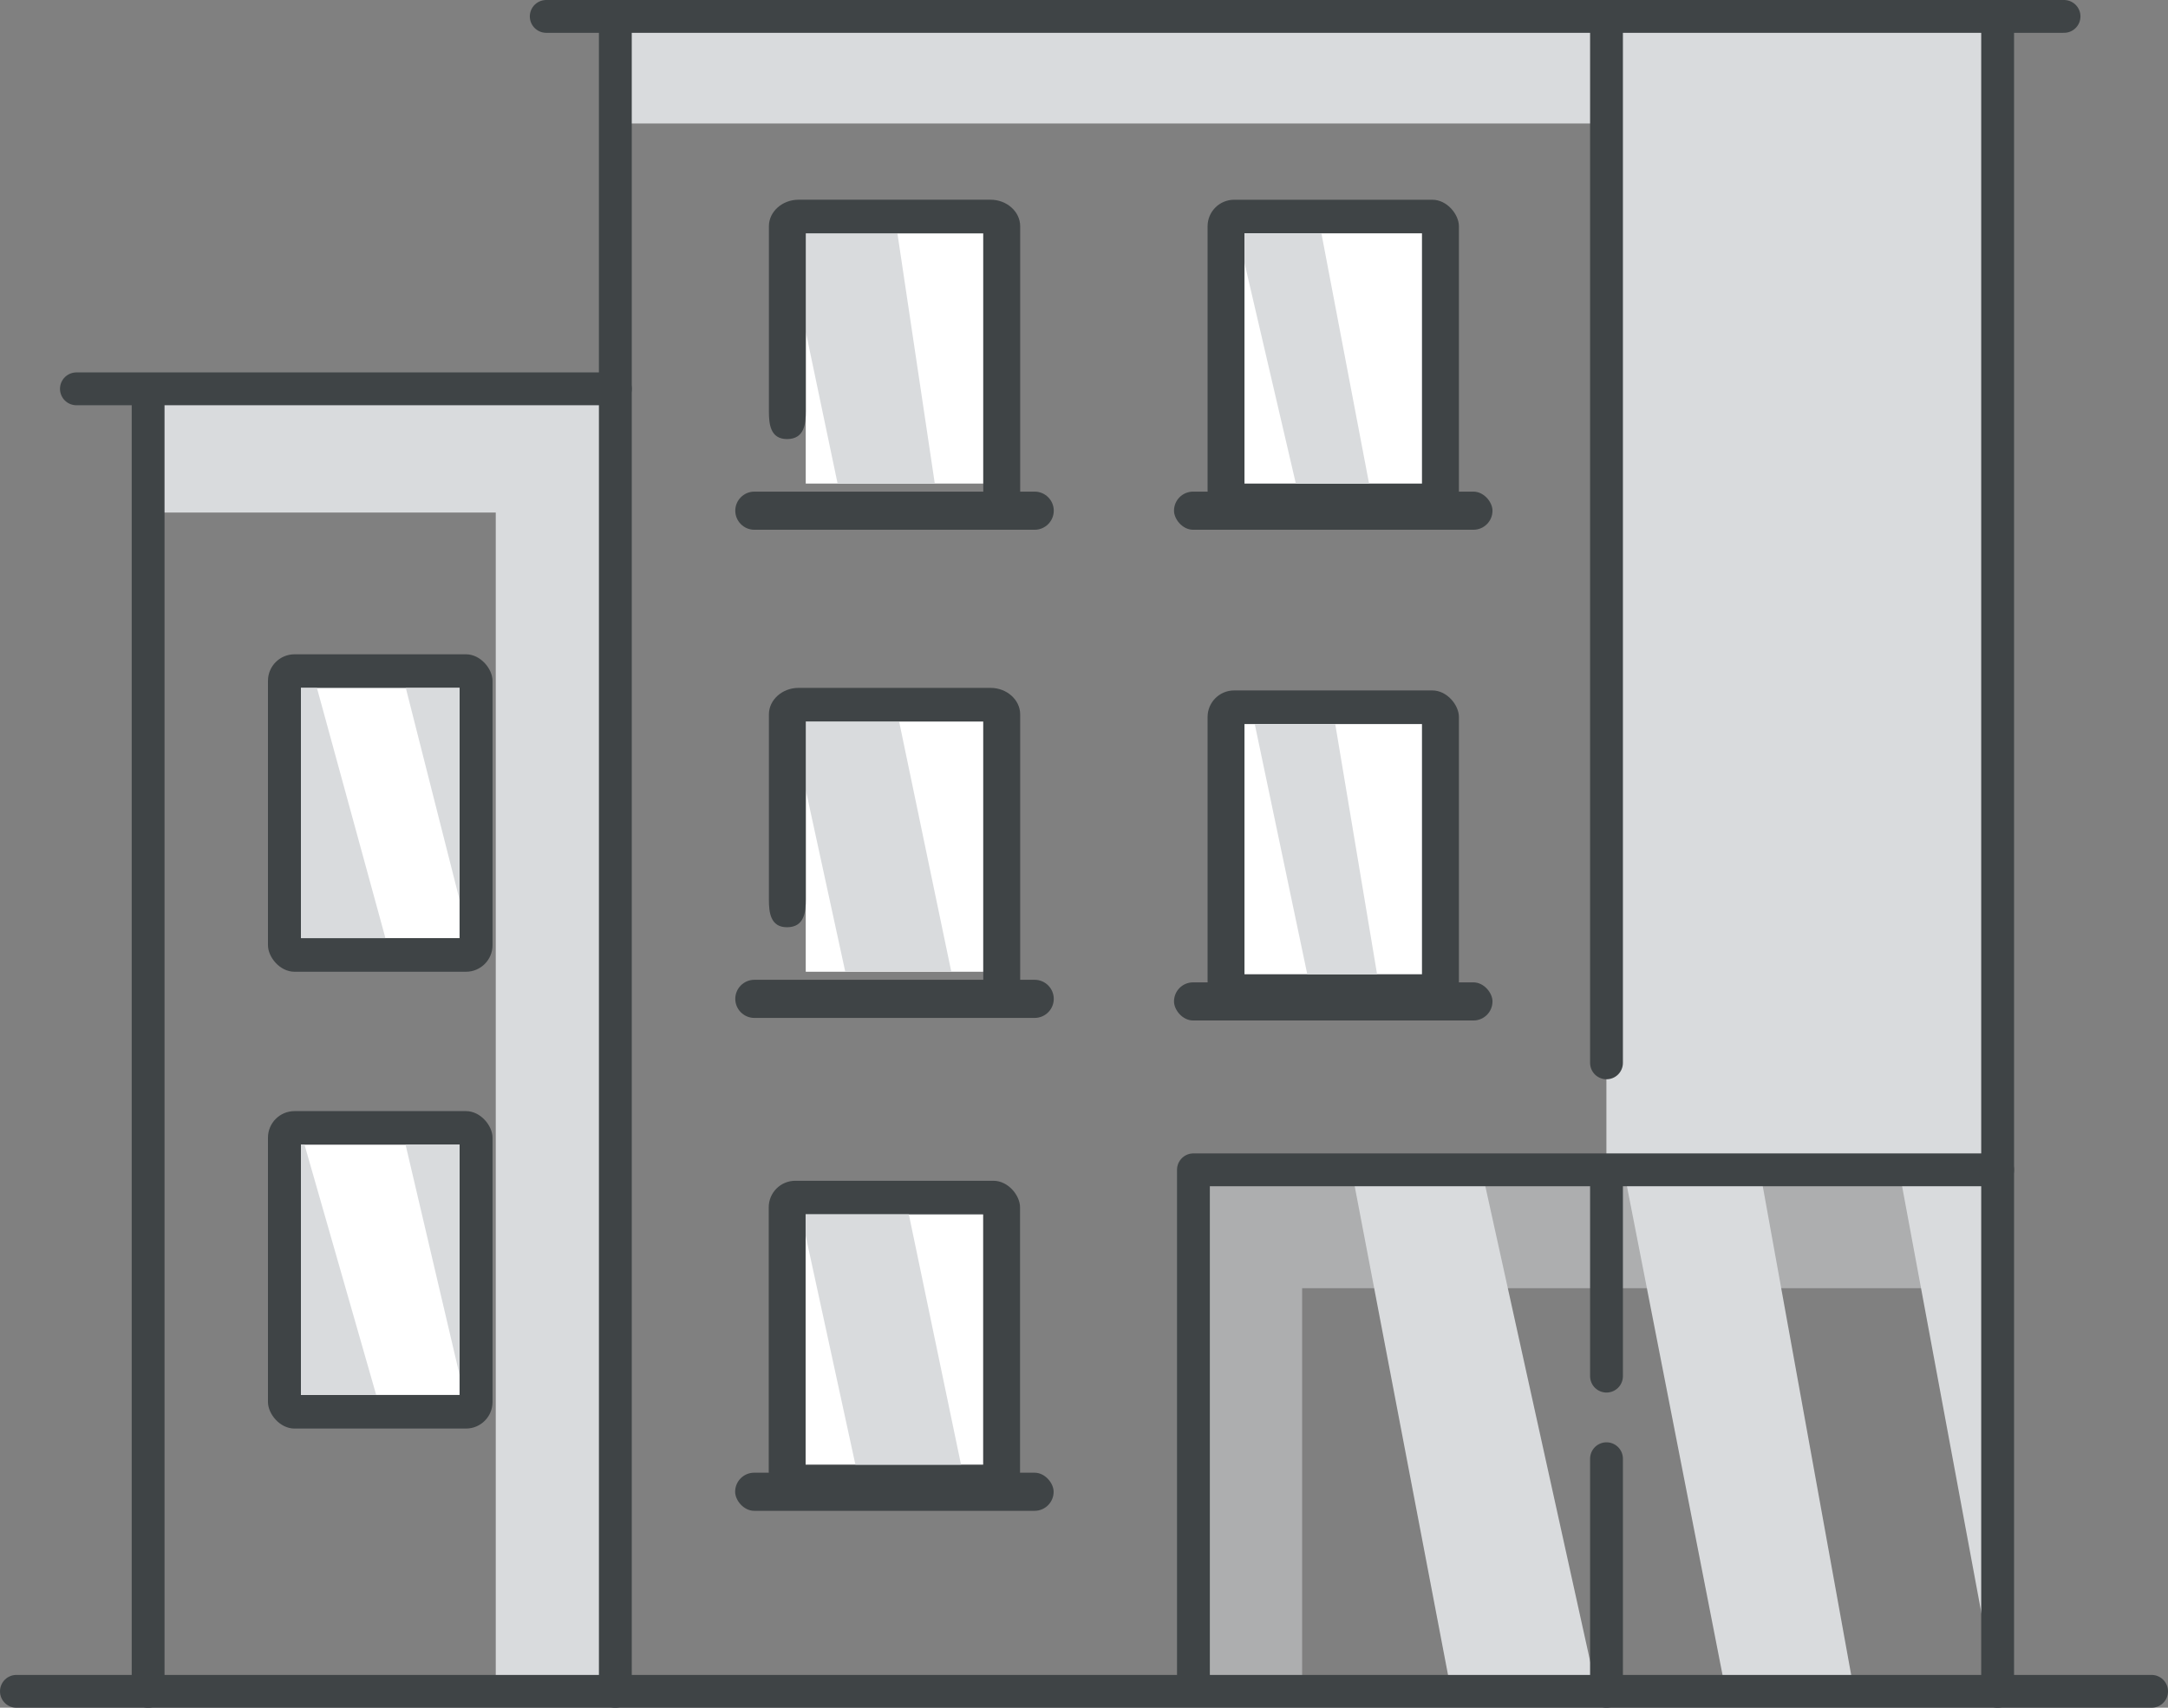 <?xml version="1.0" encoding="UTF-8"?>
<!DOCTYPE svg PUBLIC "-//W3C//DTD SVG 1.1//EN" "http://www.w3.org/Graphics/SVG/1.1/DTD/svg11.dtd">
<!-- Creator: CorelDRAW -->
<svg xmlns="http://www.w3.org/2000/svg" xml:space="preserve"
viewBox="0 0 49.005 38.61"
 xmlns:xlink="http://www.w3.org/1999/xlink">
 <rect x="0" y="0" width="49.005" height="38.61" fill="#808080" stroke="none"/>
 <defs>
  <style type="text/css">
   <![CDATA[
    .str0 {stroke:#3F4446;stroke-width:0.742;stroke-linecap:round;stroke-linejoin:round}
    .fil1 {fill:none}
    .fil3 {fill:white}
    .fil2 {fill:#3F4446}
    .fil0 {fill:#D9DBDD}
    .fil4 {fill:#D9DBDD;fill-opacity:0.502}
   ]]>
  </style>
   <clipPath id="id0">
    <path d="M6.802 15.553l3.586 0 0 5.658 -3.586 0 0 -5.658z"/>
   </clipPath>
   <clipPath id="id1">
    <path d="M6.802 25.88l3.586 0 0 5.658 -3.586 0 0 -5.658z"/>
   </clipPath>
   <clipPath id="id2">
    <path d="M18.21 27.456l4.012 0 0 5.658 -4.012 0 0 -5.658z"/>
   </clipPath>
   <clipPath id="id3">
    <path d="M28.13 16.37l4.012 0 0 5.658 -4.012 0 0 -5.658z"/>
   </clipPath>
   <clipPath id="id4">
    <path d="M28.13 5.275l4.012 0 0 5.658 -4.012 0 0 -5.658z"/>
   </clipPath>
   <clipPath id="id5">
    <path d="M18.213 5.275l4.012 0 0 5.658 -4.012 0 0 -5.658z"/>
   </clipPath>
   <clipPath id="id6">
    <path d="M18.213 16.312l4.012 0 0 5.658 -4.012 0 0 -5.658z"/>
   </clipPath>
 </defs>
 <g id="Layer_x0020_1">
  <polygon class="fil0" points="36.746,26.67 38.95,37.942 41.857,37.942 39.818,26.67 "/>
  <polygon class="fil0" points="3.433,11.588 11.206,11.588 11.206,38.485 13.928,38.485 13.928,8.679 3.433,8.679 "/>
  <rect class="fil0" x="13.738" y="0.356" width="24.762" height="2.436"/>
  <rect class="fil0" x="36.311" y="0.307" width="9.049" height="26.005"/>
  <polygon class="fil0" points="42.953,26.596 45.127,38.299 45.127,26.337 "/>
  <polygon class="fil0" points="30.593,26.67 32.745,37.942 36.028,37.942 33.541,26.67 "/>
  <line class="fil1 str0" x1="1.727" y1="8.791" x2="13.909" y2= "8.791" />
  <line class="fil1 str0" x1="13.909" y1="0.513" x2="13.909" y2= "38.239" />
  <line class="fil1 str0" x1="3.348" y1="8.9" x2="3.348" y2= "38.239" />
  <line class="fil1 str0" x1="12.347" y1="0.371" x2="46.655" y2= "0.371" />
  <rect class="fil2" x="6.057" y="14.793" width="5.076" height="7.177" rx="0.6" ry="0.6"/>
  <polygon class="fil3" points="6.802,15.553 10.388,15.553 10.388,21.21 6.802,21.21 "/>
  <g style="clip-path:url(#id0)">
   <g id="_99632552">
    <polygon id="_996326961" class="fil0" points="9.024,14.966 10.871,22.247 10.871,14.966 "/>
    <path id="_99632624" class="fil0" d="M7.062 15.181l1.756 6.415 -2.14 0 0 -6.415 0.384 0zm-1.15 -1.684l0 -0 0.001 0 -0.001 0z"/>
   </g>
  </g>
  <polygon class="fil1" points="6.802,15.553 10.388,15.553 10.388,21.21 6.802,21.21 "/>
  <rect class="fil2" x="6.057" y="25.121" width="5.076" height="7.177" rx="0.6" ry="0.6"/>
  <polygon class="fil3" points="6.802,25.88 10.388,25.88 10.388,31.538 6.802,31.538 "/>
  <g style="clip-path:url(#id1)">
   <g id="_99632336">
    <polygon id="_996324801" class="fil0" points="6.628,24.989 8.54,31.666 6.535,31.666 6.535,25.051 "/>
    <polygon id="_99632408" class="fil0" points="10.728,32.535 9.079,25.502 10.728,25.502 "/>
   </g>
  </g>
  <polygon class="fil1" points="6.802,25.88 10.388,25.88 10.388,31.538 6.802,31.538 "/>
  <rect class="fil2" x="17.376" y="26.696" width="5.681" height="7.177" rx="0.6" ry="0.6"/>
  <polygon class="fil3" points="18.21,27.456 22.223,27.456 22.223,33.114 18.21,33.114 "/>
  <g style="clip-path:url(#id2)">
   <g id="_99632768">
    <polygon id="_996328401" class="fil0" points="18.065,27.268 19.448,33.632 21.831,33.632 20.504,27.268 "/>
   </g>
  </g>
  <polygon class="fil1" points="18.21,27.456 22.223,27.456 22.223,33.114 18.21,33.114 "/>
  <rect class="fil2" x="16.617" y="33.296" width="7.199" height="0.862" rx="0.431" ry="0.431"/>
  <rect class="fil2" x="27.296" y="15.61" width="5.681" height="7.177" rx="0.6" ry="0.6"/>
  <polygon class="fil3" points="28.13,16.37 32.142,16.37 32.142,22.027 28.13,22.027 "/>
  <g style="clip-path:url(#id3)">
   <g id="_99632912">
    <polygon id="_996329841" class="fil0" points="28.265,15.907 29.667,22.587 31.221,22.587 30.104,15.907 "/>
   </g>
  </g>
  <polygon class="fil1" points="28.13,16.37 32.142,16.37 32.142,22.027 28.13,22.027 "/>
  <rect class="fil2" x="26.537" y="22.21" width="7.199" height="0.862" rx="0.431" ry="0.431"/>
  <rect class="fil2" x="27.296" y="4.516" width="5.681" height="7.177" rx="0.6" ry="0.6"/>
  <polygon class="fil3" points="28.13,5.275 32.142,5.275 32.142,10.933 28.13,10.933 "/>
  <g style="clip-path:url(#id4)">
   <g id="_99633200">
    <polygon id="_996332721" class="fil0" points="27.921,5.045 29.408,11.436 31.042,11.436 29.825,5.045 "/>
   </g>
  </g>
  <polygon class="fil1" points="28.13,5.275 32.142,5.275 32.142,10.933 28.13,10.933 "/>
  <rect class="fil2" x="26.537" y="11.115" width="7.199" height="0.862" rx="0.431" ry="0.431"/>
  <polygon class="fil3" points="18.213,5.275 22.226,5.275 22.226,10.933 18.213,10.933 "/>
  <g style="clip-path:url(#id5)">
   <g id="_99633344">
    <polygon id="_996334161" class="fil0" points="19.055,11.515 17.66,4.861 20.223,4.861 21.217,11.515 "/>
   </g>
  </g>
  <polygon class="fil1" points="18.213,5.275 22.226,5.275 22.226,10.933 18.213,10.933 "/>
  <path class="fil2" d="M17.051 11.115l5.175 0 0 -5.84 -4.012 0 0 4.023c0,0.272 -0.025,0.629 -0.425,0.629l0 0c-0.376,0 -0.409,-0.339 -0.409,-0.624l0 -0.576 0 -3.612c0,-0.33 0.302,-0.6 0.671,-0.6l4.338 0c0.369,0 0.671,0.27 0.671,0.6l0 6 0.328 0c0.237,0 0.431,0.194 0.431,0.431l0 7.01299e-005c0,0.237 -0.194,0.431 -0.431,0.431l-6.337 0c-0.237,0 -0.431,-0.194 -0.431,-0.431l0 -7.01299e-005c0,-0.237 0.194,-0.431 0.431,-0.431z"/>
  <polygon class="fil4" points="27.004,26.598 27.857,26.598 29.433,26.598 45.154,26.598 45.154,29.125 29.433,29.125 29.433,38.446 27.004,38.446 "/>
  <path class="fil1 str0" d="M36.313 0.513l0 23.517m0 2.47l0 4.613m0 1.867l0 5.258"/>
  <line class="fil1 str0" x1="45.154" y1="0.513" x2="45.154" y2= "38.239" />
  <polyline class="fil1 str0" points="45.154,26.448 26.976,26.448 26.976,38.117 "/>
  <polygon class="fil3" points="18.213,16.312 22.226,16.312 22.226,21.97 18.213,21.97 "/>
  <g style="clip-path:url(#id6)">
   <g id="_99633056">
    <polygon id="_996331281" class="fil0" points="17.895,16.396 19.246,22.613 21.637,22.613 20.288,16.143 18.222,16.143 "/>
   </g>
  </g>
  <polygon class="fil1" points="18.213,16.312 22.226,16.312 22.226,21.97 18.213,21.97 "/>
  <path class="fil2" d="M17.051 22.152l5.175 0 0 -5.84 -4.012 0 0 4.023c0,0.272 -0.025,0.629 -0.425,0.629l0 0c-0.376,0 -0.409,-0.339 -0.409,-0.624l0 -0.576 0 -3.612c0,-0.33 0.302,-0.6 0.671,-0.6l4.338 0c0.369,0 0.671,0.27 0.671,0.6l0 6 0.328 0c0.237,0 0.431,0.194 0.431,0.431l0 7.01299e-005c0,0.237 -0.194,0.431 -0.431,0.431l-6.337 0c-0.237,0 -0.431,-0.194 -0.431,-0.431l0 -7.01299e-005c0,-0.237 0.194,-0.431 0.431,-0.431z"/>
  <line class="fil1 str0" x1="0.371" y1="38.239" x2="48.634" y2= "38.239" />
 </g>
</svg>
